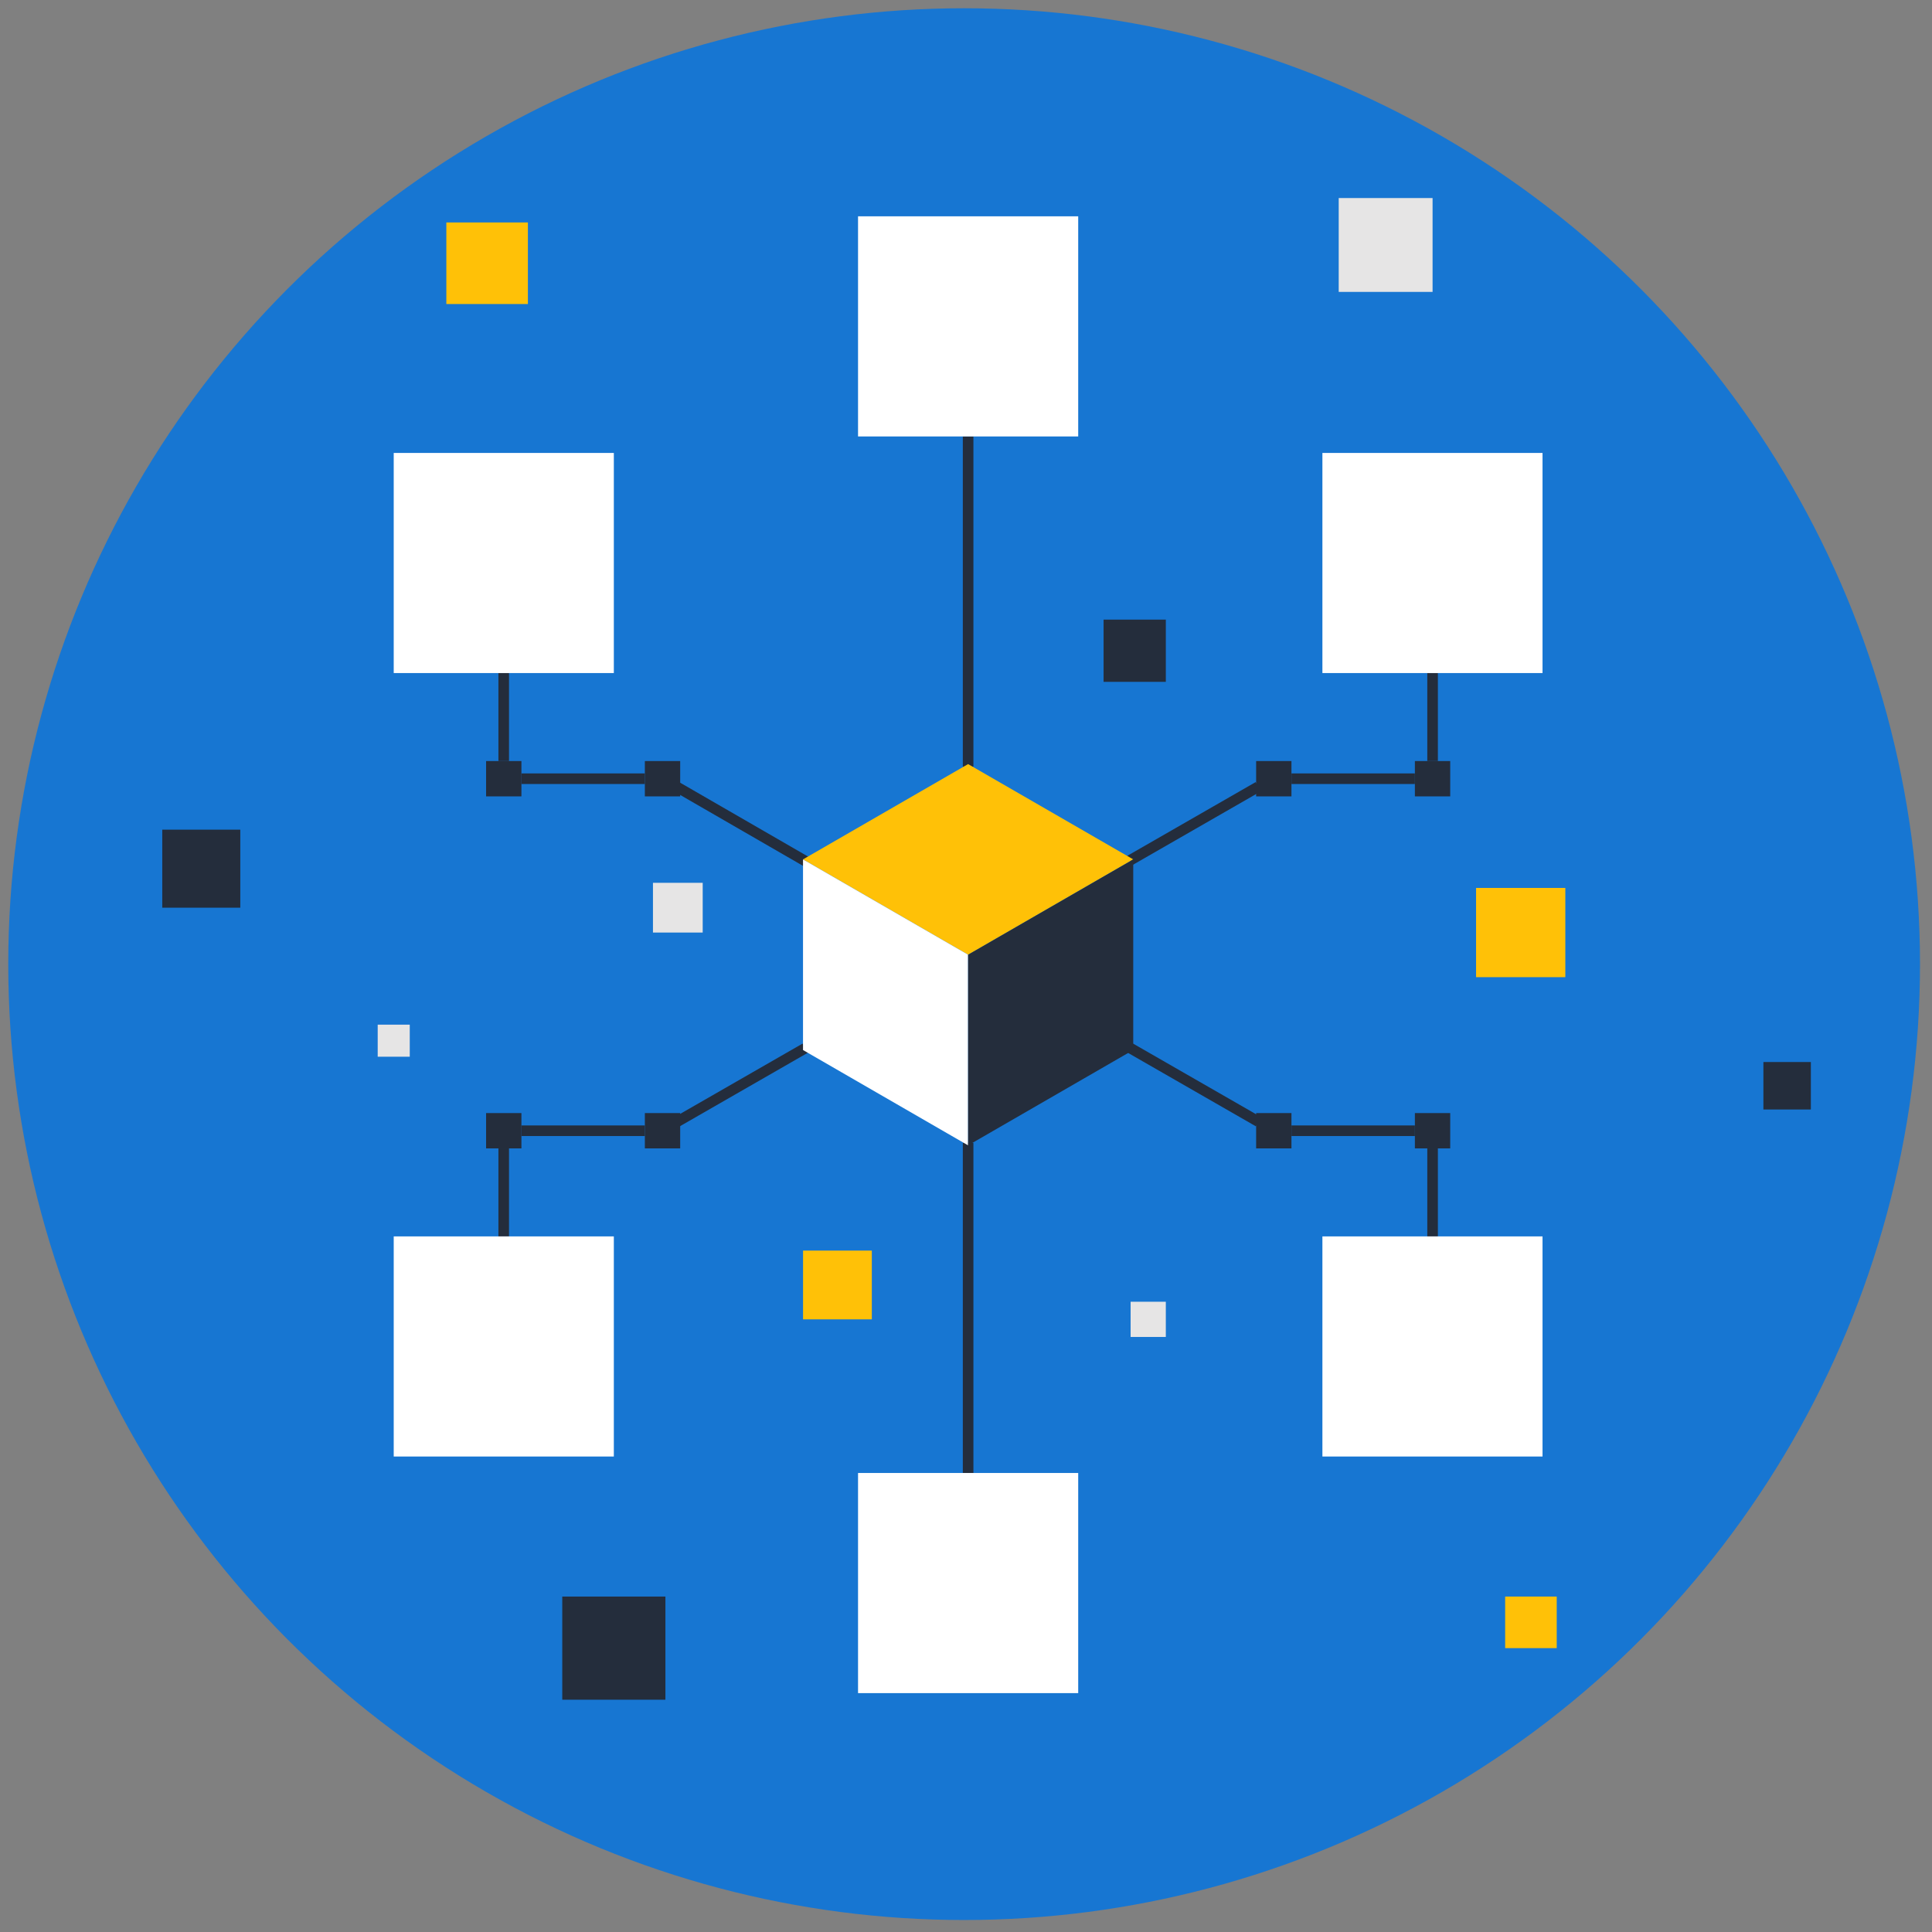 <?xml version="1.0" encoding="iso-8859-1"?>
<!-- Generator: Adobe Illustrator 16.0.0, SVG Export Plug-In . SVG Version: 6.00 Build 0)  -->
<!DOCTYPE svg PUBLIC "-//W3C//DTD SVG 1.1//EN" "http://www.w3.org/Graphics/SVG/1.1/DTD/svg11.dtd">
<svg version="1.1" id="Calque_1" xmlns="http://www.w3.org/2000/svg" xmlns:xlink="http://www.w3.org/1999/xlink" x="0px" y="0px"
	 width="282px" height="282px" viewBox="0 0 282 282" style="enable-background:new 0 0 282 282;" xml:space="preserve">
<rect x="0" y="0" width="282" height="282" fill="#808080" stroke="none"/>
<circle style="fill:#1776D2;" cx="140.727" cy="140.728" r="139.522"/>
<g>
	<g>
		<g>
			<rect x="70.95" y="111.085" style="fill:#242D3C;" width="5.158" height="5.157"/>
			<rect x="94.125" y="111.085" style="fill:#242D3C;" width="5.158" height="5.157"/>
			<rect x="70.95" y="162.467" style="fill:#242D3C;" width="5.158" height="5.156"/>
			<rect x="94.125" y="162.467" style="fill:#242D3C;" width="5.158" height="5.156"/>
			<rect x="183.348" y="111.085" style="fill:#242D3C;" width="5.157" height="5.157"/>
			<rect x="206.521" y="111.085" style="fill:#242D3C;" width="5.157" height="5.157"/>
			<rect x="183.348" y="162.467" style="fill:#242D3C;" width="5.157" height="5.156"/>
			<rect x="206.521" y="162.467" style="fill:#242D3C;" width="5.157" height="5.156"/>
		</g>
		<g>
			<rect x="140.536" y="63.707" style="fill:#242D3C;" width="1.546" height="48.192"/>
			<rect x="140.536" y="166.81" style="fill:#242D3C;" width="1.546" height="48.191"/>
			<rect x="72.75" y="98.241" style="fill:#242D3C;" width="1.547" height="12.844"/>
			<rect x="72.75" y="167.623" style="fill:#242D3C;" width="1.547" height="12.846"/>
			<rect x="208.331" y="98.241" style="fill:#242D3C;" width="1.546" height="12.844"/>
			<rect x="188.505" y="112.89" style="fill:#242D3C;" width="18.016" height="1.546"/>
			<rect x="188.505" y="164.272" style="fill:#242D3C;" width="18.016" height="1.547"/>
			<rect x="76.107" y="112.89" style="fill:#242D3C;" width="18.018" height="1.546"/>
			
				<rect x="107.461" y="109.447" transform="matrix(0.5 -0.866 0.866 0.5 -50.018 153.916)" style="fill:#242D3C;" width="1.547" height="21.621"/>
			
				<rect x="173.618" y="147.634" transform="matrix(0.498 -0.867 0.867 0.498 -49.903 230.635)" style="fill:#242D3C;" width="1.546" height="21.632"/>
			
				<rect x="173.618" y="109.438" transform="matrix(0.498 0.867 -0.867 0.498 191.7 -90.87)" style="fill:#242D3C;" width="1.546" height="21.632"/>
			
				<rect x="107.455" y="147.634" transform="matrix(0.498 0.867 -0.867 0.498 191.631 -14.361)" style="fill:#242D3C;" width="1.546" height="21.631"/>
			<rect x="76.107" y="164.272" style="fill:#242D3C;" width="18.018" height="1.547"/>
			<rect x="208.331" y="167.623" style="fill:#242D3C;" width="1.546" height="12.846"/>
		</g>
	</g>
	<g>
		<g>
			<polygon style="fill:#FFC107;" points="117.21,125.439 141.306,139.354 165.41,125.439 141.306,111.529 			"/>
			<polygon style="fill:#FFFFFF;" points="141.306,139.354 141.306,167.18 117.21,153.265 117.21,125.443 			"/>
			<polygon style="fill:#242D3C;" points="165.41,125.443 165.41,153.265 141.306,167.18 141.306,139.354 			"/>
		</g>
		<g>
			<rect x="125.242" y="31.573" style="fill:#FFFFFF;" width="32.136" height="32.133"/>
			<rect x="125.242" y="215.001" style="fill:#FFFFFF;" width="32.136" height="32.131"/>
			<rect x="193.022" y="66.113" style="fill:#FFFFFF;" width="32.13" height="32.128"/>
			<rect x="193.022" y="180.468" style="fill:#FFFFFF;" width="32.13" height="32.129"/>
			<rect x="57.468" y="66.113" style="fill:#FFFFFF;" width="32.129" height="32.128"/>
			<rect x="57.468" y="180.468" style="fill:#FFFFFF;" width="32.129" height="32.129"/>
		</g>
	</g>
	<g>
		<rect x="65.149" y="32.471" style="fill:#FFC107;" width="11.905" height="11.906"/>
		<rect x="161.082" y="90.441" style="fill:#242D3C;" width="9.085" height="9.083"/>
		<rect x="195.402" y="28.907" style="fill:#E6E5E5;" width="13.701" height="13.7"/>
		<rect x="55.13" y="149.562" style="fill:#E6E5E5;" width="4.679" height="4.68"/>
		<rect x="95.308" y="128.858" style="fill:#E6E5E5;" width="7.26" height="7.259"/>
		<rect x="23.683" y="121.099" style="fill:#242D3C;" width="11.39" height="11.39"/>
		<rect x="257.39" y="155.017" style="fill:#242D3C;" width="6.928" height="6.928"/>
		<rect x="215.452" y="129.604" style="fill:#FFC107;" width="13.028" height="13.027"/>
		<rect x="117.216" y="182.54" style="fill:#FFC107;" width="10.038" height="10.036"/>
		<rect x="82.069" y="233.038" style="fill:#242D3C;" width="15.056" height="15.056"/>
		<rect x="165.027" y="190.006" style="fill:#E6E5E5;" width="5.14" height="5.14"/>
		<rect x="219.697" y="233.038" style="fill:#FFC107;" width="7.527" height="7.527"/>
	</g>
</g>
</svg>
